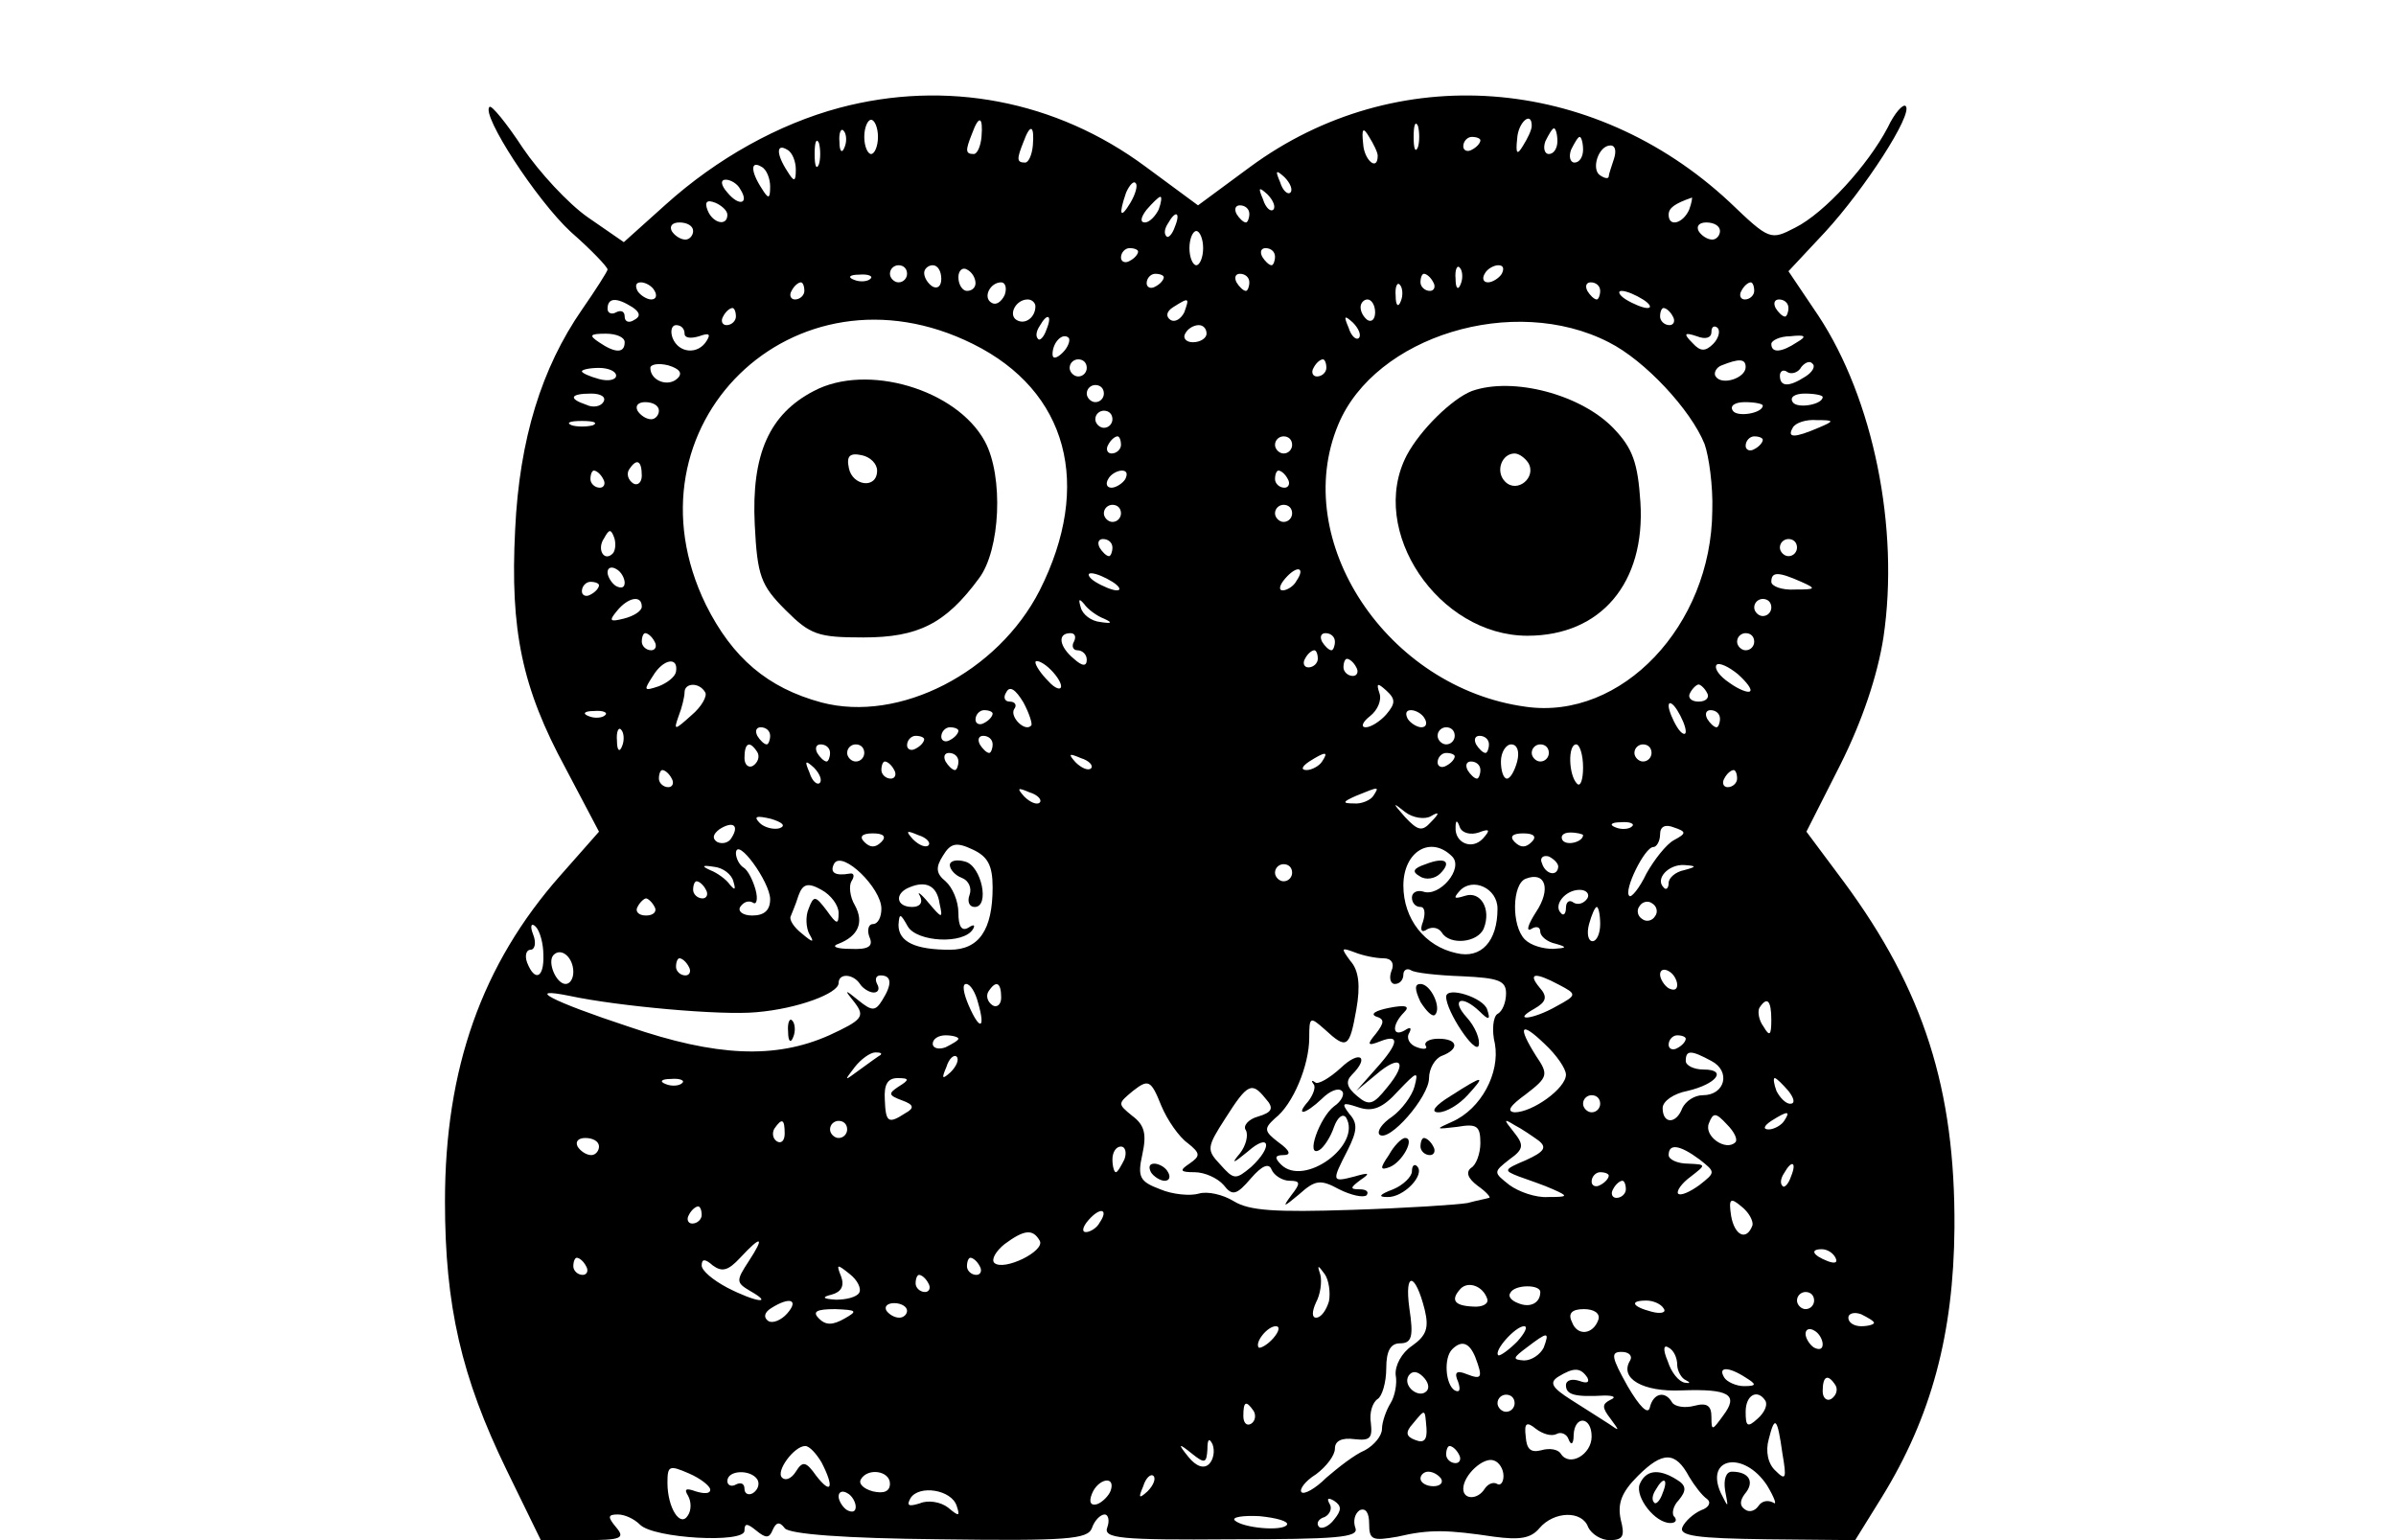 <?xml version="1.0" standalone="no"?>
<!DOCTYPE svg PUBLIC "-//W3C//DTD SVG 20010904//EN"
 "http://www.w3.org/TR/2001/REC-SVG-20010904/DTD/svg10.dtd">
<svg version="1.0" xmlns="http://www.w3.org/2000/svg"
 width="280pt" height="180pt" viewBox="0 0 280 180"
 preserveAspectRatio="xMidYMid meet">

<g transform="translate(0,180) scale(0.1,-0.1)"
fill="#000000" stroke="none">
<path d="M981 1674 c-71 -19 -143 -59 -203 -113 l-49 -44 -42 29 c-23 16 -57
53 -76 81 -19 29 -37 51 -39 48 -10 -9 55 -109 95 -146 24 -21 43 -41 43 -44
0 -2 -14 -24 -30 -47 -47 -68 -73 -151 -78 -257 -6 -118 8 -185 59 -279 l39
-74 -45 -51 c-92 -104 -135 -226 -135 -381 0 -122 19 -205 72 -314 l40 -82 50
0 c44 0 49 2 38 15 -10 12 -10 15 2 15 8 0 19 -5 26 -12 16 -16 122 -22 122
-7 0 9 3 9 14 0 11 -9 15 -9 19 1 4 9 8 10 14 2 5 -7 71 -12 181 -13 149 -2
173 0 178 13 3 9 10 16 15 16 4 0 6 -7 3 -15 -5 -13 15 -15 145 -14 122 0 149
2 145 13 -3 8 -1 17 5 21 7 3 11 -3 11 -16 0 -19 4 -20 33 -15 38 9 59 8 113
0 30 -4 43 -2 53 10 17 20 50 21 57 1 4 -8 15 -15 25 -15 16 0 18 5 13 24 -4
19 1 32 20 51 29 29 44 29 60 -1 6 -10 15 -22 21 -26 5 -4 2 -10 -7 -13 -9 -4
-19 -13 -22 -20 -4 -10 17 -13 99 -14 l103 -1 31 50 c58 94 84 191 85 315 1
162 -36 278 -129 404 l-44 59 40 79 c25 50 43 103 50 148 19 128 -12 279 -76
376 l-35 52 43 46 c46 50 103 138 94 147 -3 3 -13 -8 -21 -25 -23 -44 -74
-100 -108 -117 -29 -15 -30 -15 -77 30 -160 149 -390 166 -560 41 l-61 -45
-61 45 c-105 78 -234 102 -358 69z m45 -34 c0 -11 -4 -20 -8 -20 -4 0 -8 9 -8
20 0 11 4 20 8 20 4 0 8 -9 8 -20z m121 0 c-1 -11 -5 -20 -9 -20 -10 0 -10 4
-2 24 8 22 13 20 11 -4z m510 -12 c-3 -7 -5 -2 -5 12 0 14 2 19 5 13 2 -7 2
-19 0 -25z m133 25 c0 -5 -5 -15 -10 -23 -7 -12 -9 -10 -7 8 1 19 17 33 17 15z
m-803 -25 c-3 -8 -6 -5 -6 6 -1 11 2 17 5 13 3 -3 4 -12 1 -19z m220 2 c-1
-11 -5 -20 -9 -20 -10 0 -10 4 -2 24 8 22 13 20 11 -4z m403 -12 c0 -19 -16
-5 -17 14 -2 18 0 20 7 8 5 -8 10 -18 10 -22z m210 17 c0 -8 -4 -15 -10 -15
-5 0 -7 7 -4 15 4 8 8 15 10 15 2 0 4 -7 4 -15z m-863 -27 c-3 -7 -5 -2 -5 12
0 14 2 19 5 13 2 -7 2 -19 0 -25z m773 28 c0 -3 -4 -8 -10 -11 -5 -3 -10 -1
-10 4 0 6 5 11 10 11 6 0 10 -2 10 -4z m120 -11 c0 -8 -4 -15 -10 -15 -5 0 -7
7 -4 15 4 8 8 15 10 15 2 0 4 -7 4 -15z m-920 -23 c0 -15 -2 -15 -10 -2 -13
20 -13 33 0 25 6 -3 10 -14 10 -23z m956 12 c-3 -9 -6 -18 -6 -20 0 -3 -4 -3
-10 1 -11 7 -2 35 12 35 6 0 7 -7 4 -16z m-986 -32 c0 -15 -2 -15 -10 -2 -13
20 -13 33 0 25 6 -3 10 -14 10 -23z m608 -7 c-3 -3 -9 2 -12 12 -6 14 -5 15 5
6 7 -7 10 -15 7 -18z m-643 4 c11 -17 -1 -21 -15 -4 -8 9 -8 15 -2 15 6 0 14
-5 17 -11z m456 -16 c-12 -20 -14 -14 -5 12 4 9 9 14 11 11 3 -2 0 -13 -6 -23z
m167 -8 c-3 -3 -9 2 -12 12 -6 14 -5 15 5 6 7 -7 10 -15 7 -18z m-638 -6 c0
-14 -17 -10 -23 5 -4 10 -1 13 9 9 7 -3 14 -9 14 -14z m504 6 c-4 -8 -11 -15
-16 -15 -6 0 -5 6 2 15 7 8 14 15 16 15 2 0 1 -7 -2 -15z m620 0 c-7 -16 -24
-21 -24 -6 0 8 7 13 27 20 1 1 0 -6 -3 -14z m-514 -5 c0 -5 -2 -10 -4 -10 -3
0 -8 5 -11 10 -3 6 -1 10 4 10 6 0 11 -4 11 -10z m-87 -15 c-3 -9 -8 -14 -10
-11 -3 3 -2 9 2 15 9 16 15 13 8 -4z m-563 -5 c0 -5 -4 -10 -9 -10 -6 0 -13 5
-16 10 -3 6 1 10 9 10 9 0 16 -4 16 -10z m1200 0 c0 -5 -4 -10 -9 -10 -6 0
-13 5 -16 10 -3 6 1 10 9 10 9 0 16 -4 16 -10z m-604 -20 c0 -11 -4 -20 -8
-20 -4 0 -8 9 -8 20 0 11 4 20 8 20 4 0 8 -9 8 -20z m-76 -4 c0 -3 -4 -8 -10
-11 -5 -3 -10 -1 -10 4 0 6 5 11 10 11 6 0 10 -2 10 -4z m160 -6 c0 -5 -2 -10
-4 -10 -3 0 -8 5 -11 10 -3 6 -1 10 4 10 6 0 11 -4 11 -10z m-430 -20 c0 -5
-4 -10 -10 -10 -5 0 -10 5 -10 10 0 6 5 10 10 10 6 0 10 -4 10 -10z m40 -6 c0
-8 -4 -12 -10 -9 -5 3 -10 10 -10 16 0 5 5 9 10 9 6 0 10 -7 10 -16z m40 -5
c0 -5 -4 -9 -10 -9 -5 0 -10 7 -10 16 0 8 5 12 10 9 6 -3 10 -10 10 -16z m567
-1 c-3 -8 -6 -5 -6 6 -1 11 2 17 5 13 3 -3 4 -12 1 -19z m48 12 c-3 -5 -11
-10 -16 -10 -6 0 -7 5 -4 10 3 6 11 10 16 10 6 0 7 -4 4 -10z m-738 -6 c-3 -3
-12 -4 -19 -1 -8 3 -5 6 6 6 11 1 17 -2 13 -5z m343 2 c0 -3 -4 -8 -10 -11 -5
-3 -10 -1 -10 4 0 6 5 11 10 11 6 0 10 -2 10 -4z m100 -6 c0 -5 -2 -10 -4 -10
-3 0 -8 5 -11 10 -3 6 -1 10 4 10 6 0 11 -4 11 -10z m215 0 c3 -5 1 -10 -4
-10 -6 0 -11 5 -11 10 0 6 2 10 4 10 3 0 8 -4 11 -10z m-910 -10 c3 -5 2 -10
-4 -10 -5 0 -13 5 -16 10 -3 6 -2 10 4 10 5 0 13 -4 16 -10z m175 0 c0 -5 -5
-10 -11 -10 -5 0 -7 5 -4 10 3 6 8 10 11 10 2 0 4 -4 4 -10z m234 -5 c-4 -8
-10 -12 -15 -9 -11 6 -2 24 11 24 5 0 7 -7 4 -15z m463 -7 c-3 -8 -6 -5 -6 6
-1 11 2 17 5 13 3 -3 4 -12 1 -19z m233 12 c0 -5 -2 -10 -4 -10 -3 0 -8 5 -11
10 -3 6 -1 10 4 10 6 0 11 -4 11 -10z m180 0 c0 -5 -5 -10 -11 -10 -5 0 -7 5
-4 10 3 6 8 10 11 10 2 0 4 -4 4 -10z m-130 -10 c8 -5 11 -10 5 -10 -5 0 -17
5 -25 10 -8 5 -10 10 -5 10 6 0 17 -5 25 -10z m-1181 -9 c9 -6 10 -11 2 -15
-6 -4 -11 -2 -11 4 0 6 -4 8 -10 5 -5 -3 -10 -1 -10 4 0 13 10 14 29 2z m471
1 c0 -13 -12 -22 -22 -16 -10 6 -1 24 13 24 5 0 9 -4 9 -8z m174 -7 c-4 -8
-11 -12 -16 -9 -6 4 -5 10 3 15 19 12 19 11 13 -6z m223 0 c0 -8 -4 -12 -9 -9
-4 3 -8 9 -8 15 0 5 4 9 8 9 5 0 9 -7 9 -15z m483 5 c0 -5 -2 -10 -4 -10 -3 0
-8 5 -11 10 -3 6 -1 10 4 10 6 0 11 -4 11 -10z m-1230 -10 c0 -5 -5 -10 -11
-10 -5 0 -7 5 -4 10 3 6 8 10 11 10 2 0 4 -4 4 -10z m1095 0 c3 -5 1 -10 -4
-10 -6 0 -11 5 -11 10 0 6 2 10 4 10 3 0 8 -4 11 -10z m-818 -32 c111 -55 140
-165 78 -288 -49 -96 -164 -155 -255 -131 -63 17 -104 52 -135 114 -102 209
103 409 312 305z m86 17 c-3 -9 -8 -14 -10 -11 -3 3 -2 9 2 15 9 16 15 13 8
-4z m365 -10 c-3 -3 -9 2 -12 12 -6 14 -5 15 5 6 7 -7 10 -15 7 -18z m292 -5
c42 -21 96 -79 112 -119 5 -14 10 -49 9 -78 -1 -134 -106 -245 -218 -229 -162
22 -276 194 -219 330 43 103 205 153 316 96z m-1080 10 c0 -5 7 -6 17 -3 11 4
14 3 9 -5 -10 -17 -33 -15 -40 3 -3 8 -1 15 4 15 6 0 10 -4 10 -10z m610 0 c0
-5 -7 -10 -16 -10 -8 0 -12 5 -9 10 3 6 10 10 16 10 5 0 9 -4 9 -10z m592 -12
c-9 -9 -15 -9 -24 1 -11 11 -10 13 5 8 10 -4 17 -2 17 5 0 6 3 8 7 5 4 -4 1
-13 -5 -19z m-1272 2 c0 -13 -11 -13 -30 0 -12 8 -11 10 8 10 12 0 22 -4 22
-10z m512 -12 c-7 -7 -12 -8 -12 -2 0 14 12 26 19 19 2 -3 -1 -11 -7 -17z
m858 12 c-18 -12 -30 -13 -30 -2 0 4 10 9 22 9 18 2 20 0 8 -7z m-1308 -42
c-11 -11 -32 -3 -32 12 0 4 9 6 21 3 13 -4 17 -9 11 -15z m478 12 c0 -5 -4
-10 -10 -10 -5 0 -10 5 -10 10 0 6 5 10 10 10 6 0 10 -4 10 -10z m280 0 c0 -5
-5 -10 -11 -10 -5 0 -7 5 -4 10 3 6 8 10 11 10 2 0 4 -4 4 -10z m490 1 c0 -13
-28 -22 -35 -11 -3 4 1 11 7 13 20 8 28 8 28 -2z m70 -11 c-20 -13 -30 -12
-30 1 0 5 4 8 9 4 5 -3 13 0 16 6 4 5 10 8 13 4 4 -3 0 -10 -8 -15z m-1390 1
c0 -5 -9 -7 -20 -4 -11 3 -20 7 -20 9 0 2 9 4 20 4 11 0 20 -4 20 -9z m570
-21 c0 -5 -4 -10 -10 -10 -5 0 -10 5 -10 10 0 6 5 10 10 10 6 0 10 -4 10 -10z
m-585 -10 c-3 -5 -12 -7 -20 -3 -21 7 -19 13 6 13 11 0 18 -4 14 -10z m1425 6
c0 -9 -30 -14 -35 -6 -4 6 3 10 14 10 12 0 21 -2 21 -4z m-1360 -16 c0 -5 -4
-10 -9 -10 -6 0 -13 5 -16 10 -3 6 1 10 9 10 9 0 16 -4 16 -10z m1290 6 c0 -9
-30 -14 -35 -6 -4 6 3 10 14 10 12 0 21 -2 21 -4z m-760 -16 c0 -5 -4 -10 -10
-10 -5 0 -10 5 -10 10 0 6 5 10 10 10 6 0 10 -4 10 -10z m-607 -7 c-7 -2 -19
-2 -25 0 -7 3 -2 5 12 5 14 0 19 -2 13 -5z m1432 -3 c-28 -12 -37 -12 -30 0 3
6 16 10 28 9 21 0 21 -1 2 -9z m-815 -20 c0 -5 -5 -10 -11 -10 -5 0 -7 5 -4
10 3 6 8 10 11 10 2 0 4 -4 4 -10z m200 0 c0 -5 -4 -10 -10 -10 -5 0 -10 5
-10 10 0 6 5 10 10 10 6 0 10 -4 10 -10z m550 6 c0 -3 -4 -8 -10 -11 -5 -3
-10 -1 -10 4 0 6 5 11 10 11 6 0 10 -2 10 -4z m-1310 -42 c0 -8 -5 -12 -10 -9
-6 4 -8 11 -5 16 9 14 15 11 15 -7z m-45 -4 c3 -5 1 -10 -4 -10 -6 0 -11 5
-11 10 0 6 2 10 4 10 3 0 8 -4 11 -10z m610 0 c-3 -5 -11 -10 -16 -10 -6 0 -7
5 -4 10 3 6 11 10 16 10 6 0 7 -4 4 -10z m190 0 c3 -5 1 -10 -4 -10 -6 0 -11
5 -11 10 0 6 2 10 4 10 3 0 8 -4 11 -10z m-195 -40 c0 -5 -4 -10 -10 -10 -5 0
-10 5 -10 10 0 6 5 10 10 10 6 0 10 -4 10 -10z m200 0 c0 -5 -4 -10 -10 -10
-5 0 -10 5 -10 10 0 6 5 10 10 10 6 0 10 -4 10 -10z m-794 -47 c-10 -10 -19 5
-10 18 6 11 8 11 12 0 2 -7 1 -15 -2 -18z m584 7 c0 -5 -2 -10 -4 -10 -3 0 -8
5 -11 10 -3 6 -1 10 4 10 6 0 11 -4 11 -10z m800 0 c0 -5 -4 -10 -10 -10 -5 0
-10 5 -10 10 0 6 5 10 10 10 6 0 10 -4 10 -10z m-1370 -41 c0 -6 -4 -7 -10 -4
-5 3 -10 11 -10 16 0 6 5 7 10 4 6 -3 10 -11 10 -16z m785 2 c-3 -6 -11 -11
-16 -11 -5 0 -4 6 3 14 14 16 24 13 13 -3z m-215 -1 c8 -5 11 -10 5 -10 -5 0
-17 5 -25 10 -8 5 -10 10 -5 10 6 0 17 -5 25 -10z m805 0 c18 -8 17 -9 -7 -9
-16 -1 -28 4 -28 9 0 12 8 12 35 0z m-1405 -4 c0 -3 -4 -8 -10 -11 -5 -3 -10
-1 -10 4 0 6 5 11 10 11 6 0 10 -2 10 -4z m50 -25 c0 -5 -9 -11 -21 -14 -16
-4 -18 -3 -8 9 13 16 29 19 29 5z m540 -14 c11 -5 9 -6 -4 -4 -11 1 -21 9 -23
17 -3 10 -2 11 4 4 4 -6 15 -14 23 -17z m780 13 c0 -5 -4 -10 -10 -10 -5 0
-10 5 -10 10 0 6 5 10 10 10 6 0 10 -4 10 -10z m-1305 -40 c3 -5 1 -10 -4 -10
-6 0 -11 5 -11 10 0 6 2 10 4 10 3 0 8 -4 11 -10z m490 0 c-3 -5 -1 -10 4 -10
6 0 11 -5 11 -11 0 -8 -5 -8 -15 1 -17 14 -20 30 -4 30 5 0 7 -4 4 -10z m305
0 c0 -5 -2 -10 -4 -10 -3 0 -8 5 -11 10 -3 6 -1 10 4 10 6 0 11 -4 11 -10z
m490 0 c0 -5 -4 -10 -10 -10 -5 0 -10 5 -10 10 0 6 5 10 10 10 6 0 10 -4 10
-10z m-510 -20 c0 -5 -5 -10 -11 -10 -5 0 -7 5 -4 10 3 6 8 10 11 10 2 0 4 -4
4 -10z m-750 -15 c-1 -6 -10 -13 -20 -17 -18 -6 -18 -5 -7 12 12 20 30 23 27
5z m450 -17 c0 -5 -7 -3 -15 6 -8 8 -15 18 -15 22 0 3 7 1 15 -6 8 -7 15 -17
15 -22z m345 22 c3 -5 1 -10 -4 -10 -6 0 -11 5 -11 10 0 6 2 10 4 10 3 0 8 -4
11 -10z m460 -28 c-2 -2 -13 2 -24 10 -12 8 -18 17 -15 21 3 3 14 -2 25 -11
10 -9 17 -18 14 -20z m-1221 -1 c3 -4 -4 -17 -16 -27 -20 -18 -21 -18 -15 -1
4 10 7 23 7 28 0 11 17 12 24 0z m381 -39 c-7 -8 -25 10 -20 19 4 5 1 9 -5 9
-6 0 -8 5 -4 11 4 8 11 3 20 -12 7 -13 11 -26 9 -27z m415 13 c-7 -8 -18 -15
-24 -15 -6 0 -4 6 5 13 9 7 14 19 11 27 -4 12 -2 12 8 3 11 -10 11 -15 0 -28z
m375 25 c3 -5 -1 -10 -10 -10 -9 0 -13 5 -10 10 3 6 8 10 10 10 2 0 7 -4 10
-10z m-25 -45 c0 -5 -5 -3 -10 5 -5 8 -10 20 -10 25 0 6 5 3 10 -5 5 -8 10
-19 10 -25z m-1263 19 c-3 -3 -12 -4 -19 -1 -8 3 -5 6 6 6 11 1 17 -2 13 -5z
m453 2 c0 -3 -4 -8 -10 -11 -5 -3 -10 -1 -10 4 0 6 5 11 10 11 6 0 10 -2 10
-4z m505 -6 c3 -5 2 -10 -4 -10 -5 0 -13 5 -16 10 -3 6 -2 10 4 10 5 0 13 -4
16 -10z m345 0 c0 -5 -2 -10 -4 -10 -3 0 -8 5 -11 10 -3 6 -1 10 4 10 6 0 11
-4 11 -10z m-1283 -32 c-3 -8 -6 -5 -6 6 -1 11 2 17 5 13 3 -3 4 -12 1 -19z
m173 12 c0 -5 -2 -10 -4 -10 -3 0 -8 5 -11 10 -3 6 -1 10 4 10 6 0 11 -4 11
-10z m220 6 c0 -3 -4 -8 -10 -11 -5 -3 -10 -1 -10 4 0 6 5 11 10 11 6 0 10 -2
10 -4z m580 -6 c0 -5 -4 -10 -10 -10 -5 0 -10 5 -10 10 0 6 5 10 10 10 6 0 10
-4 10 -10z m-620 -4 c0 -3 -4 -8 -10 -11 -5 -3 -10 -1 -10 4 0 6 5 11 10 11 6
0 10 -2 10 -4z m80 -6 c0 -5 -2 -10 -4 -10 -3 0 -8 5 -11 10 -3 6 -1 10 4 10
6 0 11 -4 11 -10z m580 0 c0 -5 -2 -10 -4 -10 -3 0 -8 5 -11 10 -3 6 -1 10 4
10 6 0 11 -4 11 -10z m-855 -9 c3 -5 1 -12 -5 -16 -5 -3 -10 1 -10 9 0 18 6
21 15 7z m85 -1 c0 -5 -2 -10 -4 -10 -3 0 -8 5 -11 10 -3 6 -1 10 4 10 6 0 11
-4 11 -10z m40 0 c0 -5 -4 -10 -10 -10 -5 0 -10 5 -10 10 0 6 5 10 10 10 6 0
10 -4 10 -10z m763 -10 c-3 -11 -8 -20 -12 -20 -4 0 -7 9 -7 20 0 11 6 20 12
20 7 0 10 -8 7 -20z m37 10 c0 -5 -4 -10 -10 -10 -5 0 -10 5 -10 10 0 6 5 10
10 10 6 0 10 -4 10 -10z m40 -17 c0 -14 -3 -23 -7 -19 -10 10 -11 46 -1 46 4
0 8 -12 8 -27z m80 17 c0 -5 -4 -10 -10 -10 -5 0 -10 5 -10 10 0 6 5 10 10 10
6 0 10 -4 10 -10z m-810 -10 c0 -5 -2 -10 -4 -10 -3 0 -8 5 -11 10 -3 6 -1 10
4 10 6 0 11 -4 11 -10z m155 -8 c-3 -3 -11 0 -18 7 -9 10 -8 11 6 5 10 -3 15
-9 12 -12z m270 8 c-3 -5 -12 -10 -18 -10 -7 0 -6 4 3 10 19 12 23 12 15 0z
m155 6 c0 -3 -4 -8 -10 -11 -5 -3 -10 -1 -10 4 0 6 5 11 10 11 6 0 10 -2 10
-4z m-742 -31 c-3 -3 -9 2 -12 12 -6 14 -5 15 5 6 7 -7 10 -15 7 -18z m87 15
c3 -5 1 -10 -4 -10 -6 0 -11 5 -11 10 0 6 2 10 4 10 3 0 8 -4 11 -10z m685 0
c0 -5 -2 -10 -4 -10 -3 0 -8 5 -11 10 -3 6 -1 10 4 10 6 0 11 -4 11 -10z
m-945 -10 c3 -5 1 -10 -4 -10 -6 0 -11 5 -11 10 0 6 2 10 4 10 3 0 8 -4 11
-10z m1245 0 c0 -5 -5 -10 -11 -10 -5 0 -7 5 -4 10 3 6 8 10 11 10 2 0 4 -4 4
-10z m-815 -28 c-3 -3 -11 0 -18 7 -9 10 -8 11 6 5 10 -3 15 -9 12 -12z m390
8 c-3 -5 -14 -10 -23 -9 -14 0 -13 2 3 9 27 11 27 11 20 0z m67 -24 c10 6 11
4 0 -7 -10 -11 -15 -10 -30 6 -15 17 -15 18 0 6 9 -7 23 -9 30 -5z m-761 -14
c-7 -2 -18 1 -23 6 -8 8 -4 9 13 5 13 -4 18 -8 10 -11z m-56 -11 c-3 -6 -11
-8 -17 -5 -6 4 -5 9 3 15 16 10 23 4 14 -10z m873 6 c13 5 14 3 5 -7 -13 -14
-33 -5 -32 13 0 9 2 9 5 0 3 -7 13 -9 22 -6z m179 7 c-3 -3 -12 -4 -19 -1 -8
3 -5 6 6 6 11 1 17 -2 13 -5z m49 -16 c-9 -5 -23 -23 -32 -39 -8 -17 -18 -29
-20 -26 -7 6 18 57 28 57 4 0 8 7 8 15 0 9 6 12 16 8 15 -5 15 -7 0 -15z
m-926 -2 c-7 -7 -13 -7 -20 0 -6 6 -3 10 10 10 13 0 16 -4 10 -10z m55 -4 c-3
-3 -11 0 -18 7 -9 10 -8 11 6 5 10 -3 15 -9 12 -12z m705 4 c-7 -7 -13 -7 -20
0 -6 6 -3 10 10 10 13 0 16 -4 10 -10z m60 8 c0 -8 -19 -13 -24 -6 -3 5 1 9 9
9 8 0 15 -2 15 -3z m-690 -61 c0 -50 -16 -73 -50 -73 -40 0 -60 9 -60 29 1 14
2 14 11 -2 11 -18 65 -21 76 -3 3 5 1 6 -5 2 -8 -5 -12 1 -12 17 0 14 -7 30
-15 37 -11 9 -12 16 -3 30 9 15 16 16 35 7 17 -8 23 -18 23 -44z m-260 -14 c0
-13 -7 -19 -21 -19 -11 0 -17 5 -14 10 4 6 10 8 15 5 4 -3 6 4 3 15 -3 11 -9
23 -14 26 -5 3 -9 11 -9 17 1 20 40 -34 40 -54z m797 50 c14 -14 -15 -48 -34
-41 -7 2 -13 -1 -13 -7 0 -6 4 -11 10 -11 5 0 6 -7 3 -17 -4 -10 -2 -14 5 -9
6 3 13 2 17 -4 9 -15 42 -12 49 5 9 23 -4 44 -22 38 -13 -4 -14 -3 -6 6 15 16
44 3 44 -21 0 -38 -19 -59 -48 -52 -37 8 -62 40 -62 79 0 40 32 59 57 34z
m-667 -61 c0 -10 -4 -18 -10 -18 -5 0 -7 -7 -4 -15 5 -11 -1 -15 -22 -14 -17
0 -23 3 -14 6 23 9 30 25 19 45 -6 10 -7 23 -4 28 4 6 3 10 -2 9 -17 -3 -24 1
-18 12 10 15 55 -29 55 -53z m791 49 c-1 -12 -15 -9 -19 4 -3 6 1 10 8 8 6 -3
11 -8 11 -12z m-964 -17 c3 -10 2 -11 -4 -4 -4 6 -15 14 -23 17 -11 5 -9 6 4
4 11 -1 21 -9 23 -17z m653 10 c0 -5 -4 -10 -10 -10 -5 0 -10 5 -10 10 0 6 5
10 10 10 6 0 10 -4 10 -10z m458 3 c-10 -2 -18 -9 -18 -15 0 -6 -3 -9 -6 -5
-10 10 6 27 24 26 15 -1 15 -2 0 -6z m-173 -49 c-9 -14 -12 -23 -6 -20 6 4 11
3 11 -3 0 -5 8 -12 18 -14 14 -4 13 -5 -3 -6 -12 0 -26 4 -33 11 -16 16 -15
65 1 71 23 9 30 -12 12 -39z m-970 26 c3 -5 1 -10 -4 -10 -6 0 -11 5 -11 10 0
6 2 10 4 10 3 0 8 -4 11 -10z m155 -27 c0 -14 -2 -14 -14 3 -13 17 -15 18 -21
2 -4 -9 -3 -23 1 -30 6 -10 4 -10 -9 1 -9 7 -15 16 -13 20 1 3 6 14 9 24 5 14
11 16 27 7 11 -6 20 -18 20 -27z m118 11 c4 -18 3 -18 -13 1 -9 11 -14 14 -10
8 4 -8 0 -13 -9 -13 -19 0 -21 16 -3 23 19 8 32 2 35 -19z m757 6 c-4 -6 -11
-8 -16 -5 -5 4 -9 1 -9 -6 0 -7 -3 -10 -6 -6 -9 9 5 27 22 27 8 0 12 -5 9 -10z
m-1090 -10 c3 -5 -1 -10 -10 -10 -9 0 -13 5 -10 10 3 6 8 10 10 10 2 0 7 -4
10 -10z m1169 -11 c-3 -5 -10 -7 -15 -3 -5 3 -7 10 -3 15 3 5 10 7 15 3 5 -3
7 -10 3 -15z m-64 -9 c0 -11 -4 -20 -9 -20 -5 0 -7 9 -4 20 3 11 7 20 9 20 2
0 4 -9 4 -20z m-1235 -36 c1 -27 -10 -32 -19 -9 -3 8 -1 15 4 15 5 0 7 8 3 18
-4 10 -2 14 3 9 5 -5 9 -20 9 -33z m35 -20 c0 -8 -4 -14 -9 -14 -11 0 -22 26
-14 34 9 9 23 -3 23 -20z m947 16 c9 0 13 -6 9 -15 -3 -8 -1 -15 4 -15 6 0 10
5 10 11 0 5 4 8 9 5 4 -3 31 -6 60 -7 42 -2 51 -5 51 -20 0 -10 -4 -21 -10
-24 -5 -3 -7 -19 -3 -35 6 -34 -16 -76 -50 -91 -20 -9 -20 -9 6 -6 23 4 27 1
27 -19 0 -12 -5 -26 -11 -29 -6 -5 -4 -12 8 -21 10 -7 16 -14 13 -14 -3 -1
-14 -3 -25 -6 -11 -2 -72 -6 -135 -8 -90 -3 -120 -1 -138 10 -13 8 -31 12 -41
9 -10 -3 -31 -1 -45 5 -24 9 -27 14 -21 41 5 23 3 34 -12 45 -17 14 -17 14 1
29 18 14 21 13 33 -17 7 -17 21 -37 31 -44 15 -12 15 -15 2 -24 -12 -8 -11
-10 6 -10 12 0 27 -7 34 -15 10 -13 15 -12 32 8 13 15 21 18 24 10 3 -7 13
-13 21 -13 13 0 13 -3 2 -17 -11 -15 -9 -14 9 1 19 17 25 18 47 6 14 -7 28
-10 32 -7 3 4 0 7 -8 7 -12 0 -11 2 1 11 12 8 10 9 -7 4 -27 -7 -27 -6 -8 31
11 22 12 31 2 42 -10 13 -8 14 10 8 17 -6 29 -1 47 19 22 23 24 24 19 5 -3
-11 -15 -27 -26 -35 -12 -8 -18 -17 -15 -21 11 -10 58 44 58 66 0 11 7 23 15
26 21 8 19 20 -4 20 -11 0 -17 -4 -15 -8 3 -4 -2 -5 -10 -2 -9 3 -13 11 -9 17
3 6 1 7 -5 3 -15 -9 -16 6 -1 21 7 7 2 9 -18 5 -15 -3 -22 -7 -15 -10 10 -3
10 -7 0 -20 -11 -13 -10 -15 5 -9 23 9 22 -2 -5 -32 l-23 -26 23 19 c29 25 38
15 13 -15 -16 -20 -21 -22 -35 -10 -12 10 -14 17 -6 25 21 21 9 29 -13 8 -13
-12 -27 -20 -30 -17 -4 3 -5 2 -2 -2 3 -3 0 -12 -6 -20 -16 -18 -4 -16 16 3 9
9 19 13 23 9 4 -3 0 -12 -9 -18 -17 -13 -34 -61 -17 -51 5 3 13 15 17 27 4 11
10 16 14 11 19 -32 -49 -82 -76 -55 -8 8 -7 11 3 11 9 0 8 5 -6 15 -17 13 -17
16 -4 28 21 16 40 62 40 94 0 25 1 25 18 10 26 -24 29 -22 37 23 5 28 3 46 -7
57 -11 15 -11 16 5 10 10 -4 25 -7 34 -7z m-812 -10 c3 -5 1 -10 -4 -10 -6 0
-11 5 -11 10 0 6 2 10 4 10 3 0 8 -4 11 -10z m1155 -21 c0 -6 -4 -7 -10 -4 -5
3 -10 11 -10 16 0 6 5 7 10 4 6 -3 10 -11 10 -16z m-955 1 c3 -5 11 -10 16
-10 6 0 7 5 4 10 -3 6 -1 10 4 10 13 0 14 -10 2 -29 -8 -13 -12 -13 -28 0 -16
13 -17 13 -4 -3 12 -16 9 -20 -30 -38 -63 -28 -132 -25 -234 10 -91 30 -123
47 -69 36 56 -12 177 -23 218 -19 48 4 96 22 96 34 0 12 17 11 25 -1z m817 -1
c21 -11 21 -12 -3 -25 -28 -16 -53 -18 -26 -3 14 8 16 14 6 25 -14 17 -5 18
23 3z m-679 -21 c9 -31 2 -33 -11 -3 -6 14 -8 25 -3 25 5 0 11 -10 14 -22z
m27 6 c0 -8 -5 -12 -10 -9 -6 4 -8 11 -5 16 9 14 15 11 15 -7z m900 -26 c0
-18 -2 -20 -9 -8 -6 8 -7 18 -5 22 9 14 14 9 14 -14z m-240 -64 c0 -16 -39
-44 -60 -44 -10 1 -5 8 13 21 26 20 27 23 12 45 -22 35 -18 41 10 14 14 -13
25 -29 25 -36z m-710 42 c0 -2 -7 -6 -15 -10 -8 -3 -15 -1 -15 4 0 6 7 10 15
10 8 0 15 -2 15 -4z m850 0 c0 -3 -4 -8 -10 -11 -5 -3 -10 -1 -10 4 0 6 5 11
10 11 6 0 10 -2 10 -4z m-941 -19 c-2 -1 -13 -9 -24 -17 -19 -14 -19 -14 -6 3
7 9 18 17 24 17 6 0 8 -1 6 -3z m82 -20 c-10 -9 -11 -8 -5 6 3 10 9 15 12 12
3 -3 0 -11 -7 -18z m889 13 c23 -12 16 -40 -10 -40 -10 0 -20 -7 -24 -15 -7
-19 -23 -19 -23 0 0 8 13 17 29 20 34 8 47 25 19 25 -12 0 -21 5 -21 10 0 13
6 13 30 0z m-1203 -26 c-3 -3 -12 -4 -19 -1 -8 3 -5 6 6 6 11 1 17 -2 13 -5z
m253 -4 c-12 -8 -12 -10 4 -16 14 -5 15 -9 4 -15 -20 -13 -23 -11 -24 16 -1
17 3 25 15 25 14 0 14 -2 1 -10z m1040 -5 c7 -9 8 -15 2 -15 -5 0 -12 7 -16
15 -3 8 -4 15 -2 15 2 0 9 -7 16 -15z m-611 -9 c10 -11 8 -16 -9 -21 -11 -3
-18 -11 -14 -16 3 -6 0 -18 -7 -27 -11 -13 -8 -12 9 2 26 23 30 6 4 -18 -18
-15 -20 -15 -36 3 -16 17 -16 20 6 54 26 41 31 43 47 23z m391 -6 c0 -5 -4
-10 -10 -10 -5 0 -10 5 -10 10 0 6 5 10 10 10 6 0 10 -4 10 -10z m158 -45
c-11 -11 -37 7 -31 22 5 13 8 13 21 -1 9 -9 13 -18 10 -21z m57 25 c-3 -5 -12
-10 -18 -10 -7 0 -6 4 3 10 19 12 23 12 15 0z m-1168 -15 c0 -8 -4 -12 -9 -9
-5 3 -6 10 -3 15 9 13 12 11 12 -6z m73 5 c0 -5 -4 -10 -10 -10 -5 0 -10 5
-10 10 0 6 5 10 10 10 6 0 10 -4 10 -10z m808 -13 c10 -8 7 -13 -15 -23 -26
-11 -26 -12 -8 -19 11 -4 29 -10 40 -15 18 -8 18 -9 -6 -9 -14 -1 -34 6 -45
14 -19 15 -19 15 0 30 17 12 17 17 5 32 -12 15 -12 16 1 8 8 -4 21 -13 28 -18z
m-1098 -7 c0 -5 -4 -10 -9 -10 -6 0 -13 5 -16 10 -3 6 1 10 9 10 9 0 16 -4 16
-10z m614 -15 c-4 -8 -8 -15 -10 -15 -2 0 -4 7 -4 15 0 8 4 15 10 15 5 0 7 -7
4 -15z m672 0 c19 -15 19 -15 0 -30 -11 -8 -22 -13 -25 -10 -2 3 4 12 15 20
18 14 18 14 -3 15 -13 0 -23 5 -23 10 0 14 13 12 36 -5z m107 -20 c-3 -9 -8
-14 -10 -11 -3 3 -2 9 2 15 9 16 15 13 8 -4z m-213 1 c0 -3 -4 -8 -10 -11 -5
-3 -10 -1 -10 4 0 6 5 11 10 11 6 0 10 -2 10 -4z m20 -16 c0 -5 -5 -10 -11
-10 -5 0 -7 5 -4 10 3 6 8 10 11 10 2 0 4 -4 4 -10z m148 -42 c-7 -19 -21 -12
-25 11 -3 20 -1 22 12 11 9 -7 14 -17 13 -22z m-1228 12 c0 -5 -5 -10 -11 -10
-5 0 -7 5 -4 10 3 6 8 10 11 10 2 0 4 -4 4 -10z m465 -9 c-3 -6 -11 -11 -16
-11 -5 0 -4 6 3 14 14 16 24 13 13 -3z m-70 -21 c7 -12 -42 -36 -53 -26 -4 4
2 14 12 22 23 17 33 18 41 4z m-340 -24 c-15 -23 -15 -25 2 -35 28 -16 6 -13
-27 4 -17 9 -30 20 -30 26 0 8 4 8 13 0 11 -8 18 -6 32 9 25 27 29 25 10 -4z
m1270 4 c3 -6 -1 -7 -9 -4 -18 7 -21 14 -7 14 6 0 13 -4 16 -10z m-1460 -10
c3 -5 1 -10 -4 -10 -6 0 -11 5 -11 10 0 6 2 10 4 10 3 0 8 -4 11 -10z m460 0
c3 -5 1 -10 -4 -10 -6 0 -11 5 -11 10 0 6 2 10 4 10 3 0 8 -4 11 -10z m-141
-31 c-3 -5 -15 -8 -27 -8 -16 1 -17 3 -5 6 11 3 15 10 11 21 -6 15 -5 15 10 3
9 -7 14 -17 11 -22z m549 -10 c-3 -10 -9 -19 -15 -19 -5 0 -5 7 0 18 5 9 7 24
5 32 -4 12 -3 12 5 1 5 -7 7 -22 5 -32z m-468 21 c3 -5 1 -10 -4 -10 -6 0 -11
5 -11 10 0 6 2 10 4 10 3 0 8 -4 11 -10z m580 -31 c5 -21 2 -30 -15 -42 -12
-8 -20 -23 -19 -34 2 -10 -1 -25 -6 -33 -5 -8 -10 -22 -10 -30 0 -8 -9 -19
-20 -25 -12 -5 -31 -20 -45 -32 -13 -13 -26 -20 -29 -17 -3 3 4 13 17 21 12 9
22 22 22 30 0 9 8 13 23 11 18 -2 21 1 19 19 -2 12 2 24 8 28 5 3 10 19 10 36
0 20 5 29 16 29 14 0 16 8 11 41 -6 44 7 42 18 -2z m73 13 c2 -6 -6 -10 -17
-9 -22 1 -26 8 -14 21 9 9 26 3 31 -12z m62 8 c0 -13 -12 -19 -26 -13 -8 3
-12 8 -9 12 5 10 35 10 35 1z m320 -10 c0 -5 -4 -10 -10 -10 -5 0 -10 5 -10
10 0 6 5 10 10 10 6 0 10 -4 10 -10z m-1200 -15 c-7 -8 -17 -12 -22 -9 -6 4
-5 10 3 15 22 14 33 10 19 -6z m140 3 c0 -4 -4 -8 -9 -8 -6 0 -12 4 -15 8 -3
5 1 9 9 9 8 0 15 -4 15 -9z m884 3 c4 -5 -3 -7 -14 -4 -23 6 -26 13 -6 13 8 0
17 -4 20 -9z m-957 -12 c-14 -8 -22 -8 -30 0 -8 8 -3 11 19 11 25 -1 27 -2 11
-11z m881 -1 c-6 -18 -25 -20 -31 -3 -5 10 0 15 14 15 12 0 19 -5 17 -12z
m322 -4 c0 -2 -7 -4 -15 -4 -8 0 -15 4 -15 10 0 5 7 7 15 4 8 -4 15 -8 15 -10z
m-702 -18 c-7 -8 -15 -12 -17 -11 -5 6 10 25 20 25 5 0 4 -6 -3 -14z m285 -4
c-10 -10 -20 -17 -22 -16 -6 5 20 34 30 34 5 0 1 -8 -8 -18z m357 -3 c0 -6 -4
-7 -10 -4 -5 3 -10 11 -10 16 0 6 5 7 10 4 6 -3 10 -11 10 -16z m-326 -4 c-4
-8 -14 -15 -23 -15 -14 1 -13 3 3 15 25 19 27 19 20 0z m-80 -11 c9 -24 8 -27
-10 -20 -12 5 -15 2 -10 -9 3 -9 2 -13 -4 -10 -11 7 -13 38 -3 48 11 11 20 8
27 -9z m236 -9 c0 -7 5 -16 10 -18 6 -3 5 -4 -1 -3 -7 1 -16 12 -20 25 -6 14
-5 20 1 16 6 -3 10 -12 10 -20z m-55 5 c-13 -21 15 -37 60 -35 56 2 67 -5 49
-29 -13 -18 -14 -19 -14 -2 0 13 -5 17 -20 13 -11 -3 -23 -1 -26 4 -8 14 -22
11 -26 -6 -2 -9 -12 1 -26 25 -19 34 -20 40 -7 40 9 0 13 -5 10 -10z m-238
-36 c-9 -9 -28 6 -21 18 4 6 10 6 17 -1 6 -6 8 -13 4 -17z m188 16 c3 -6 -1
-7 -9 -4 -9 3 -16 1 -16 -5 0 -11 10 -14 45 -12 11 0 14 -2 7 -5 -10 -5 -10
-9 0 -22 11 -15 11 -15 -2 -6 -8 5 -28 18 -44 28 -22 14 -26 20 -15 27 18 11
26 11 34 -1z m185 0 c13 -8 13 -10 -2 -10 -9 0 -20 5 -23 10 -8 13 5 13 25 0z
m105 -9 c3 -5 1 -12 -5 -16 -5 -3 -10 1 -10 9 0 18 6 21 15 7z m-375 -21 c0
-5 -4 -10 -10 -10 -5 0 -10 5 -10 10 0 6 5 10 10 10 6 0 10 -4 10 -10z m293 3
c3 -5 -1 -14 -9 -21 -12 -11 -14 -9 -14 8 0 20 14 27 23 13z m-598 -12 c3 -5
2 -12 -3 -15 -5 -3 -9 1 -9 9 0 17 3 19 12 6z m202 -20 c1 -14 -3 -18 -13 -14
-11 4 -12 9 -3 19 15 18 14 18 16 -5z m152 -7 c5 3 12 0 14 -6 3 -8 6 -6 6 5
1 23 21 22 21 -2 0 -21 -26 -36 -36 -20 -3 5 -13 7 -23 4 -12 -3 -17 1 -18 16
-2 16 1 18 12 9 8 -6 18 -9 24 -6z m264 -23 c5 -29 4 -32 -8 -20 -9 8 -12 23
-8 37 7 28 10 26 16 -17z m-670 -12 c-6 -6 -15 -3 -24 8 -13 16 -12 17 4 4 15
-12 17 -11 18 5 0 12 2 14 6 6 3 -8 1 -18 -4 -23z m-453 2 c15 -29 12 -39 -6
-16 -12 17 -16 18 -24 5 -5 -8 -12 -11 -16 -7 -8 7 14 37 27 37 5 0 13 -9 19
-19z m745 9 c3 -5 1 -10 -4 -10 -6 0 -11 5 -11 10 0 6 2 10 4 10 3 0 8 -4 11
-10z m52 -25 c0 -8 -4 -12 -8 -9 -4 2 -10 0 -14 -6 -8 -13 -25 -13 -25 0 0 16
24 38 36 33 6 -2 11 -10 11 -18z m-927 -16 c0 -5 -7 -5 -17 -2 -11 4 -14 3 -9
-5 4 -7 4 -17 0 -23 -9 -15 -24 9 -24 38 0 20 2 21 25 11 14 -6 25 -15 25 -19z
m1235 5 c9 -15 12 -24 7 -20 -6 3 -13 2 -17 -4 -4 -6 -11 -8 -16 -4 -6 4 -6
10 0 18 12 14 5 26 -15 26 -7 0 -10 -9 -8 -22 4 -21 4 -21 -5 -3 -19 42 27 50
54 9z m-1180 7 c3 -5 1 -12 -5 -16 -5 -3 -10 -1 -10 5 0 6 -4 8 -10 5 -5 -3
-10 -1 -10 4 0 13 27 14 35 2z m155 -5 c0 -9 -7 -12 -20 -9 -11 3 -17 9 -14
14 8 14 34 10 34 -5z m301 -9 c-10 -9 -11 -8 -5 6 3 10 9 15 12 12 3 -3 0 -11
-7 -18z m343 15 c3 -5 -1 -9 -9 -9 -8 0 -15 4 -15 9 0 4 4 8 9 8 6 0 12 -4 15
-8z m-386 -14 c-2 -6 -10 -14 -16 -16 -7 -2 -10 2 -6 12 7 18 28 22 22 4z
m-298 -19 c0 -6 -4 -7 -10 -4 -5 3 -10 11 -10 16 0 6 5 7 10 4 6 -3 10 -11 10
-16z m118 1 c4 -12 3 -13 -10 -2 -9 7 -24 9 -33 5 -13 -4 -16 -3 -11 6 10 16
48 10 54 -9z m441 -16 c-6 -8 -15 -12 -18 -8 -3 4 0 9 7 11 6 3 9 10 6 15 -4
7 -2 8 5 4 9 -6 9 -11 0 -22z m-55 -6 c-5 -8 -51 -4 -61 5 -4 4 10 6 29 5 20
-2 34 -6 32 -10z"/>
<path d="M951 1343 c-52 -27 -73 -74 -69 -156 3 -60 7 -71 36 -100 29 -29 38
-32 91 -32 64 0 96 16 135 69 25 33 29 119 7 160 -33 61 -138 92 -200 59z m74
-93 c0 -22 -29 -18 -33 3 -3 14 1 18 15 15 10 -2 18 -10 18 -18z"/>
<path d="M1720 1343 c-23 -9 -60 -45 -76 -75 -46 -88 37 -211 141 -211 86 0
138 62 132 156 -3 46 -9 63 -31 86 -38 40 -118 61 -166 44z m66 -84 c10 -17
-13 -36 -27 -22 -12 12 -4 33 11 33 5 0 12 -5 16 -11z"/>
<path d="M1110 789 c0 -5 6 -12 14 -15 8 -3 12 -12 9 -20 -3 -8 0 -14 6 -14
18 0 8 48 -11 53 -10 3 -18 1 -18 -4z"/>
<path d="M1666 790 c-15 -5 -16 -9 -7 -14 7 -5 18 -3 24 3 14 14 6 20 -17 11z"/>
<path d="M1660 629 c7 -11 14 -18 17 -15 8 8 -5 36 -17 36 -7 0 -7 -6 0 -21z"/>
<path d="M1690 635 c0 -17 34 -68 38 -57 2 7 -4 22 -14 33 -19 21 -6 27 15 7
11 -11 13 -10 9 2 -4 14 -48 28 -48 15z"/>
<path d="M1695 519 c-18 -11 -24 -19 -14 -19 9 0 24 9 34 20 22 24 19 24 -20
-1z"/>
<path d="M1623 450 c-11 -16 -10 -18 1 -14 15 6 30 34 18 34 -4 0 -13 -9 -19
-20z"/>
<path d="M1660 460 c0 -5 5 -10 11 -10 5 0 7 5 4 10 -3 6 -8 10 -11 10 -2 0
-4 -4 -4 -10z"/>
<path d="M1345 430 c3 -5 11 -10 16 -10 6 0 7 5 4 10 -3 6 -11 10 -16 10 -6 0
-7 -4 -4 -10z"/>
<path d="M1650 431 c0 -6 -10 -16 -22 -21 -16 -6 -18 -9 -7 -9 19 -1 45 26 35
36 -3 3 -6 1 -6 -6z"/>
<path d="M921 594 c0 -11 3 -14 6 -6 3 7 2 16 -1 19 -3 4 -6 -2 -5 -13z"/>
<path d="M1916 65 c-5 -15 18 -45 36 -45 6 0 8 3 5 7 -4 3 -2 13 5 20 9 11 9
17 -3 24 -21 13 -36 11 -43 -6z m27 -10 c-3 -9 -8 -14 -10 -11 -3 3 -2 9 2 15
9 16 15 13 8 -4z"/>
</g>
</svg>

